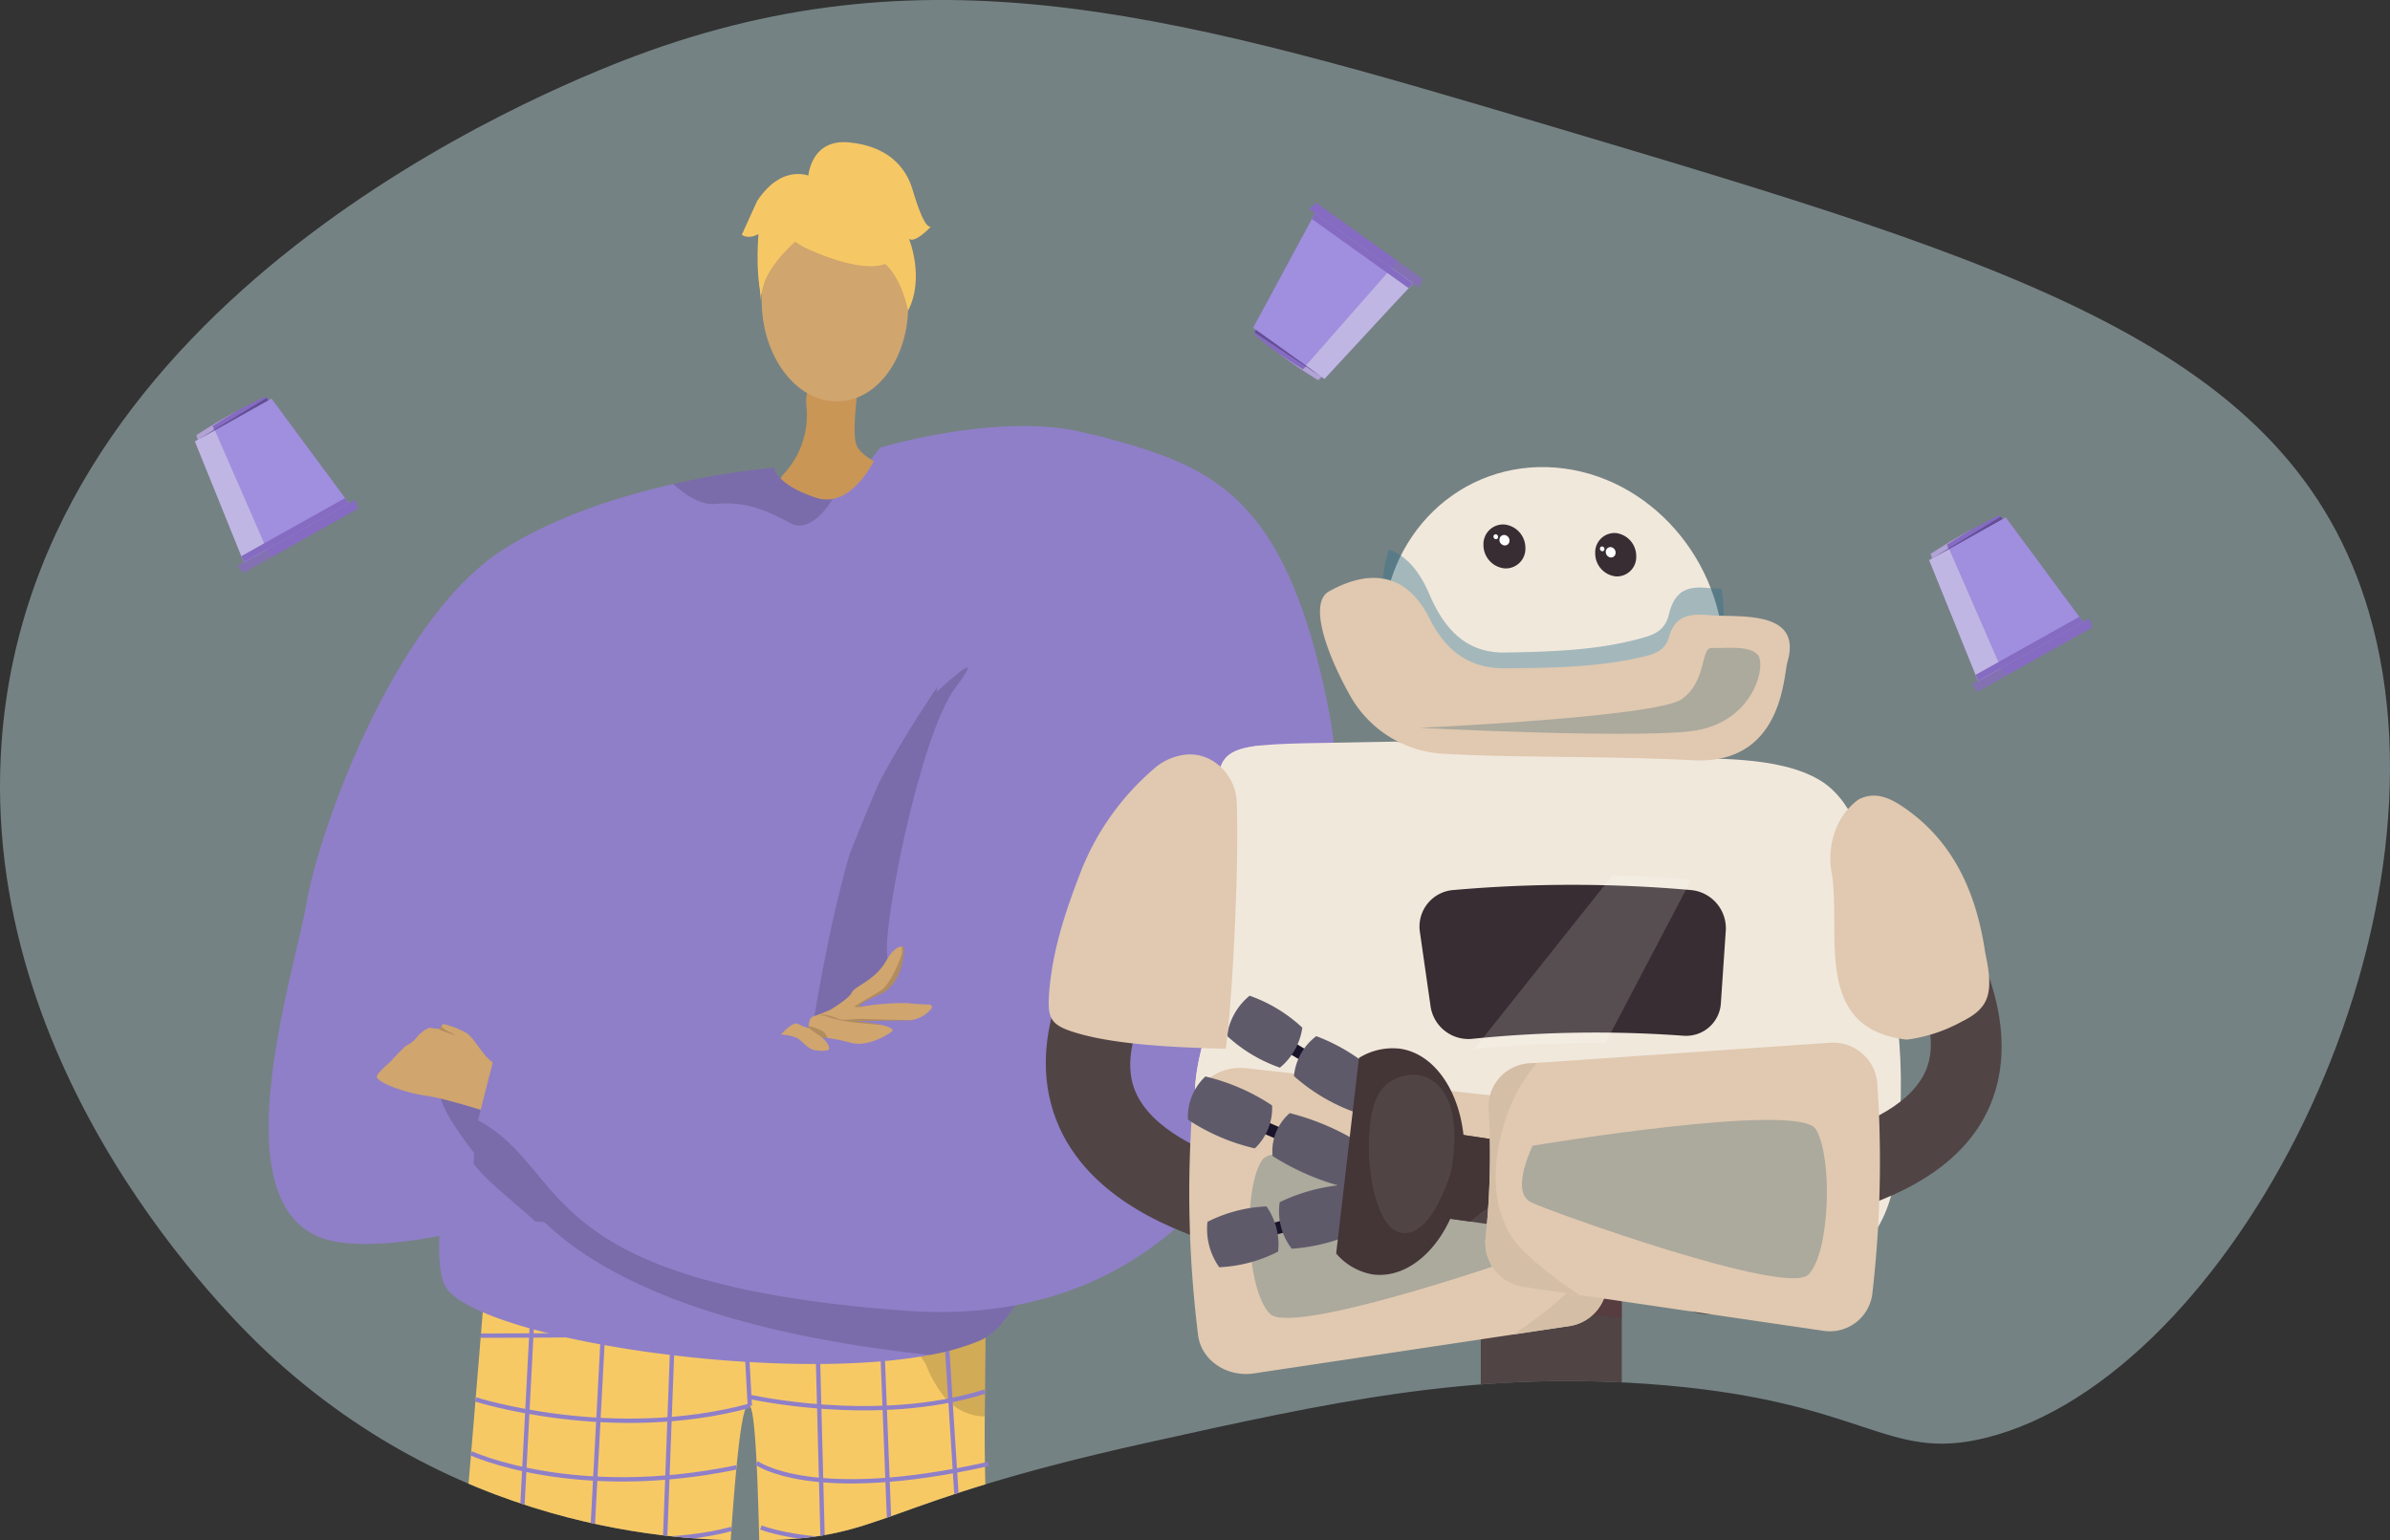 <svg xmlns="http://www.w3.org/2000/svg" xmlns:xlink="http://www.w3.org/1999/xlink" width="407.5" height="262.663" viewBox="0 0 407.5 262.663"><rect x="0" y="0" width="407.5" height="262.663" fill="#333333" stroke="none"/><defs><style>.a,.i{fill:none;}.b{clip-path:url(#a);}.c{fill:#bbd5d9;opacity:0.49;}.d{fill:#d0a56e;}.e{fill:#5f5585;}.f{fill:#f7c965;}.g{opacity:0.3;}.h{opacity:0.5;}.i{stroke:#8f7fc8;stroke-miterlimit:10;stroke-width:0.741px;}.j{fill:#5f5586;}.k{fill:#8f7fc8;}.l{fill:#c99656;}.m{fill:#f6c865;}.n{opacity:0.15;}.o{fill:#514445;}.p{opacity:0.24;}.at,.aw,.p,.t{mix-blend-mode:multiply;}.ab,.ai,.at,.aw,.p,.t{isolation:isolate;}.q{clip-path:url(#b);}.r{fill:#672233;}.s{fill:#f1e8dc;}.t{opacity:0.4;}.u{clip-path:url(#c);}.v{fill:#2f708d;}.w{fill:#e0c9b0;}.x{fill:#a6dabb;}.y{fill:#443537;}.z{fill:#382d32;}.aa{fill:#fff;}.ab{opacity:0.28;}.ab,.ai{mix-blend-mode:screen;}.ac{clip-path:url(#d);}.ad{fill:#23556d;}.ae{opacity:0.16;}.af{clip-path:url(#e);}.ag{fill:#1a142a;}.ah{fill:#5f5a6a;}.aj{clip-path:url(#f);}.ak{clip-path:url(#g);}.al{clip-path:url(#h);}.am{clip-path:url(#i);}.an{clip-path:url(#j);}.ao{clip-path:url(#k);}.ap{clip-path:url(#l);}.aq{fill:#d4bea6;}.ar{clip-path:url(#m);}.as{fill:#856bc2;}.at{opacity:0.45;}.au{clip-path:url(#n);}.av{fill:#e6e7e8;}.aw{opacity:0.22;}.ax{clip-path:url(#o);}.ay{fill:#808285;}.az{fill:#a08ede;}.ba{clip-path:url(#p);}.bb{fill:#624f94;}.bc{clip-path:url(#q);}.bd{clip-path:url(#r);}.be{clip-path:url(#s);}.bf{clip-path:url(#t);}.bg{clip-path:url(#u);}.bh{clip-path:url(#v);}</style><clipPath id="a"><path class="a" d="M525.756,666.066c34.494,32.3,74.087,32.368,84.59,32.207,21.153-.322,19.051-6.323,65.256-16.564,31.433-6.967,55.157-12.225,85.4-10.122,37.677,2.62,40.573,13.546,58,9.2,41.572-10.358,81.188-86.474,65.255-140.793-13.288-45.3-60.488-59.345-139.372-82.82-62.028-18.458-104.929-31.224-156.291-11.963-16.218,6.083-102.39,41.274-107.954,116.868C476.477,618.682,520.228,660.889,525.756,666.066Z" transform="translate(-480.362 -435.63)"/></clipPath><clipPath id="b"><path class="a" d="M710.065,642.1l24.046-.067V625.59l-24.046-.166Z" transform="translate(-710.065 -625.424)"/></clipPath><clipPath id="c"><path class="a" d="M694.8,547.128l58.216,3.374V525.086L694.8,520.829Z" transform="translate(-694.798 -520.829)"/></clipPath><clipPath id="d"><path class="a" d="M700.543,550.092l58.119,3.241V536.724L700.543,532.9Z" transform="translate(-700.543 -532.905)"/></clipPath><clipPath id="e"><path class="a" d="M709.039,601.144l36.982.895v-30l-36.982-1.555Z" transform="translate(-709.039 -570.483)"/></clipPath><clipPath id="f"><path class="a" d="M746.807,610.453l1.455,3.441,9.474-4.467L756.3,606Z" transform="translate(-746.807 -606.002)"/></clipPath><clipPath id="g"><path class="a" d="M748.808,621.344l1.416,3.342,9.48-4.543-1.4-3.327Z" transform="translate(-748.808 -616.816)"/></clipPath><clipPath id="h"><path class="a" d="M761.528,616.731l1.392,3.317,9.319-4.474-1.376-3.3Z" transform="translate(-761.528 -612.271)"/></clipPath><clipPath id="i"><path class="a" d="M760.318,632.528l2.66,6.306,6.779-3.338-2.638-6.285Z" transform="translate(-760.318 -629.21)"/></clipPath><clipPath id="j"><path class="a" d="M751.112,629.229l2.51,5.92,6.351-3.093-2.49-5.9Z" transform="translate(-751.112 -626.154)"/></clipPath><clipPath id="k"><path class="a" d="M757.2,604.32l1.459,3.479,8.256-3.886-1.444-3.465Z" transform="translate(-757.203 -600.447)"/></clipPath><clipPath id="l"><path class="a" d="M667.89,621.138l14.2,31.856,49.223-23.3L717.9,598.553Z" transform="translate(-667.89 -598.553)"/></clipPath><clipPath id="m"><path class="a" d="M774.721,616.406l-12.663,29.987-47.166-22.93,13.388-30.65Z" transform="translate(-714.892 -592.813)"/></clipPath><clipPath id="n"><path class="a" d="M780.467,523.736l7.608-4.262-1.036-1.8-7.5,4.2Z" transform="translate(-779.54 -517.673)"/></clipPath><clipPath id="o"><path class="a" d="M786.9,543.483l5.311-2.975-.711-1.373-5.262,2.948Z" transform="translate(-786.235 -539.135)"/></clipPath><clipPath id="p"><path class="a" d="M788.066,543.307l5.366-3.006-10.3-19.506-4.656,2.609Z" transform="translate(-778.474 -520.795)"/></clipPath><clipPath id="q"><path class="a" d="M511.445,505.318l7.608-4.262-1.036-1.8-7.5,4.2Z" transform="translate(-510.517 -499.254)"/></clipPath><clipPath id="r"><path class="a" d="M517.874,525.065l5.311-2.976-.711-1.372-5.262,2.948Z" transform="translate(-517.212 -520.717)"/></clipPath><clipPath id="s"><path class="a" d="M519.044,524.888l5.366-3.007-10.3-19.506-4.656,2.609Z" transform="translate(-509.452 -502.376)"/></clipPath><clipPath id="t"><path class="a" d="M686.835,493.9l-7.091-5.076-1.191,1.7,6.99,5Z" transform="translate(-678.553 -488.82)"/></clipPath><clipPath id="u"><path class="a" d="M701.893,479.46l-4.95-3.543-.94,1.227,4.9,3.511Z" transform="translate(-696.003 -475.917)"/></clipPath><clipPath id="v"><path class="a" d="M701.213,479.905l-5-3.58-13.281,17.613,4.339,3.107Z" transform="translate(-682.931 -476.325)"/></clipPath></defs><g transform="translate(-480.362 -435.63)"><g transform="translate(480.362 435.63)"><g class="b"><rect class="c" width="481.273" height="306.432" transform="translate(-27.761 -35.576)"/><g transform="translate(45.814 24.237)"><path class="d" d="M624.422,735.833s-.229,104.2,4.256,105.576c8.048,2.516,39.368,10.276,5.735,11.07-17.063,2.624-16.167-1.276-16.743-4.457-.47-2.6-8.84-95.053-10.235-102.173-.313-1.595-.5-2.559-.5-2.559Z" transform="translate(-513.627 -430.103)"/><path class="d" d="M569.055,735.559s-6.648,103.6-11.145,104.927c-8.075,2.43-39.479,9.857-5.856,11.009,17.033,2.8,16.181-1.1,16.791-4.279.5-2.593,4.569-22.247,6.042-29.352.33-1.592,12.324-81.911,12.324-81.911Z" transform="translate(-520.578 -430.13)"/><path class="e" d="M571.09,831.442c.358-1.467-10.4-2.448-11.742-1.364s-23.216,3.211-23.464,9.525,29.945,4.476,32.081,4.548S570.383,834.328,571.09,831.442Z" transform="translate(-520.672 -420.805)"/><g transform="translate(26.178 186.095)"><path class="f" d="M556.911,631.352a6.709,6.709,0,0,0,3.852,1.556c8.88-.212,47.229-1.225,67.964-3.3,7.316-.734,12.438-1.6,13.3-2.615,0,0,0,.03,0,.083,0,1.133-.086,14.1-.254,31.106-.331,33.566,5.311,81.374,10.057,95.754,1.025,3.1-46.8.406-46.8.406-1.671-34.552-1.046-95.364-3.314-97.99-2.759-3.2-4.619,50.352-7.487,95.217-18.638,5.669-48.626,4.015-48.366,2.094C548.953,730.839,556.911,631.352,556.911,631.352Z" transform="translate(-545.86 -626.99)"/><g class="g" transform="translate(46.09)"><path d="M588.223,631.435c-.145-.006-.289-.01-.43-.016C587.793,631.418,587.946,631.423,588.223,631.435Z" transform="translate(-587.793 -626.551)"/><path class="h" d="M588.184,631.873c11.459.4,36.347-2.269,36.347-2.269,7.316-.734,12.438-1.6,13.3-2.615,0,0,0,.03,0,.083,0,1.133-.086,14.1-.254,31.106a8.6,8.6,0,0,1-1.206-.085,9.363,9.363,0,0,1-6.232-3.974,20.44,20.44,0,0,1-2.566-4.741C618.345,633.767,591.856,632.04,588.184,631.873Z" transform="translate(-587.754 -626.99)"/></g><g transform="translate(12.799 2.615)"><line class="i" x1="6.541" y2="125.246" transform="translate(0 0.569)"/><line class="i" x1="6.547" y2="123.071" transform="translate(12.105 2.544)"/><line class="i" x1="4.564" y2="122.127" transform="translate(25.816 2.036)"/><line class="i" x2="1.379" y2="25.196" transform="translate(41.677 1.547)"/><line class="i" x2="3.209" y2="124.261" transform="translate(54.216 1.004)"/><line class="i" x2="4.926" y2="125.23" transform="translate(65.003 0.459)"/><line class="i" x2="8.044" y2="125.815" transform="translate(75.608)"/></g><path class="i" d="M554.952,643.164s68.225.223,86.073-3.727" transform="translate(-544.959 -625.756)"/><path class="i" d="M600.895,653.8c-23.586,6.354-46.757-1.073-46.757-1.073" transform="translate(-545.04 -624.439)"/><path class="i" d="M596.379,652.338s21.763,5.029,40.422-.822" transform="translate(-540.852 -624.558)"/><path class="i" d="M553.442,661.086s17.562,8.124,45.245,2.4" transform="translate(-545.109 -623.609)"/><path class="i" d="M552.6,671.046s27.073,6.889,45.311,1.951" transform="translate(-545.192 -622.622)"/><path class="i" d="M551.76,680.94s14.074,9.933,45.409,3.847" transform="translate(-545.276 -621.641)"/><path class="i" d="M550.771,692.322a67.083,67.083,0,0,0,45.909,1.419" transform="translate(-545.374 -620.513)"/><path class="i" d="M549.845,702.749s15.152,9.654,46.24,2.319" transform="translate(-545.466 -619.479)"/><path class="i" d="M548.867,713.442s20.746,9.58,46.8-.014" transform="translate(-545.562 -618.42)"/><path class="i" d="M548.075,721.785s12.47,10.835,47.1.9" transform="translate(-545.641 -617.592)"/><path class="i" d="M547.126,731.26s19.795,9.217,47.557.564" transform="translate(-545.735 -616.652)"/><path class="i" d="M597.728,662.583s9.307,6.928,39.489.179" transform="translate(-540.718 -623.461)"/><path class="i" d="M598.389,672.632s12.861,5.252,38.5-.446" transform="translate(-540.652 -622.509)"/><path class="i" d="M598.324,683.888s19.718,4.94,39.064-1.692" transform="translate(-540.659 -621.517)"/><path class="i" d="M598.479,693.121s19.288,7.477,39.721-1.72" transform="translate(-540.643 -620.604)"/><path class="i" d="M598.64,703.26s18.289,5.455,40.562-1.756" transform="translate(-540.628 -619.602)"/><path class="i" d="M598.809,713s15.48,6.063,41.562-1.8" transform="translate(-540.611 -618.641)"/><path class="i" d="M599.191,721.516s18.433,8.384,42.523-.865" transform="translate(-540.573 -617.704)"/><path class="i" d="M599.275,732.336a84.5,84.5,0,0,0,44.273-1.412" transform="translate(-540.565 -616.685)"/></g><path class="j" d="M615.366,829.821c-.344-1.472,12.708-.784,14.042.313s20.552,4.375,20.73,10.691-29.991,4.158-32.127,4.208S616.039,832.714,615.366,829.821Z" transform="translate(-512.792 -420.868)"/><path class="k" d="M549.756,648.766c6.376,8.735,56.376,16.231,82.388,11.353a40.828,40.828,0,0,0,8.573-2.461c2.467-1.071,4.856-3.86,7.136-7.967,17.344-31.277,28.083-138.944,15.572-145.075-14.152-6.938-39.731.794-39.731.794l-9.505,12.15-45.863,27.018s-10.635,38.975-16.33,69.435c-.421,2.245-.813,4.446-1.174,6.576C548.469,634.551,547.53,645.72,549.756,648.766Z" transform="translate(-519.422 -453.314)"/><path class="l" d="M615.116,492.3c.007.969-1.685,11.086-.679,13.612s6.816,4.377,6.418,4.8-8.253,8.423-15.55,6.377-3.164-6.377-3.164-6.377a14.78,14.78,0,0,0,3.756-11.534C605.155,492.022,615.116,492.3,615.116,492.3Z" transform="translate(-514.218 -454.249)"/><path class="k" d="M533.916,640.556C555.5,643.7,601.6,622.168,601.6,622.168l-4.4-12.132s-27.237,1.244-31.652,1.971c0,0,13.307-10.888,17.567-25.4,3.134-10.678,40.964-56.361,52.325-76.276,4.083-7.159-9.127-5.228-9.127-5.228s-2.984,7.809-8.107,8.74a5.755,5.755,0,0,1-2.873-.221c-6.868-2.256-7.14-5.108-7.14-5.108a133.162,133.162,0,0,0-17.172,2.792c-8.909,2.021-19.757,5.4-28.66,10.948-18.635,11.613-31.654,47.729-33.84,60.4S512.338,637.41,533.916,640.556Z" transform="translate(-522.044 -453.003)"/><g transform="translate(80.667)"><ellipse class="d" cx="12.48" cy="16.799" rx="12.48" ry="16.799" transform="translate(2.67 11.193) rotate(-2.516)"/><g transform="translate(2.91 4.702)"><path class="m" d="M605.672,475.246s22.09,10.913,14.876-7.779C615.557,454.534,590.59,467.4,605.672,475.246Z" transform="translate(-597.803 -461.959)"/><path class="m" d="M608.888,470.507s-11.778,7.571-10.311,14.615c0,0-3.563-21.065,8.423-22.1s16.685-.078,16.572,22.358C623.571,485.384,619.324,467.717,608.888,470.507Z" transform="translate(-598.081 -461.88)"/></g><path class="m" d="M605.724,463.691s.326-6.623,7-5.964,9.67,4.28,10.776,7.979,2.173,6.462,3.119,6.422c0,0-2.721,2.922-3.709,2.026,0,0,2.743,6.618-.145,12.264,0,0-1.59-8.448-6.366-9.187S605.724,463.691,605.724,463.691Z" transform="translate(-594.414 -457.681)"/><path class="m" d="M607.349,463.119s-4.855-2.607-9.312,4.13l-2.6,5.723s.987.9,2.841-.118c0,0-.582,6.619.48,10.3l2.322-11.35Z" transform="translate(-595.434 -457.191)"/></g><path class="n" d="M550.833,610.57a59.911,59.911,0,0,0,3.618,5.073c.012.016-.1,1.847-.09,1.862,2.5,3.158,5.3,5.146,10.536,9.836.048.043,1.452.061,1.5.1q.823.736,1.695,1.5c16.233,14.21,45.937,19.24,64.063,21.156a40.828,40.828,0,0,0,8.573-2.461c2.467-1.071,4.856-3.86,7.136-7.967l-95.858-35.678-3.251-1.211S547.037,604.589,550.833,610.57Z" transform="translate(-519.434 -443.295)"/><path class="n" d="M645.515,521.322s-16.859,19.362-27.274,38.97c-.783,1.473-5.162,12.422-5.17,12.451-6.753,23.215-10.092,57.887-10.092,57.887l16.113-38.4Z" transform="translate(-514.019 -451.371)"/><path class="d" d="M547.307,606.732c3.956.543,14.194,3.983,14.194,3.983l2.039-6.235s-4.865-2.982-6.209-4.6-2.068-2.989-3.18-3.834a15.293,15.293,0,0,0-4.031-1.565l-.331.422-.326.42-.108-.01a10.74,10.74,0,0,1-1.571-.2,5.615,5.615,0,0,0-1.73,1.165,2.817,2.817,0,0,0-.488.549,4.6,4.6,0,0,1-1.462,1.2c-.164.1-.3.177-.37.229s-.285.248-.55.507c-.661.652-1.687,1.733-2.011,2.117a21.652,21.652,0,0,0-2.1,2.043,2.229,2.229,0,0,0-.232.413C538.436,604.3,543.352,606.19,547.307,606.732Z" transform="translate(-520.381 -444.117)"/><path class="k" d="M632.715,546.947c0-1.038,8.823-48.749,27.708-43.644s31.638,9.461,38.994,45.994-7.958,107.854-72.007,103.16-56.935-23.948-72.9-32.466l3.079-12.043s2.771,4.685,10.87,2.774,31.395-7.86,45.373-5.368c0,0,11.39-8.587,10.477-13.33s5.572-37.888,11.648-45.872S632.715,546.947,632.715,546.947Z" transform="translate(-518.825 -453.195)"/><path class="n" d="M548.405,595.279a.474.474,0,0,0,.114.107c.343.2,2.463.924,2.692.99s-.775-.561-1.05-.584a6.179,6.179,0,0,1-1.322-.923l-.326.42Z" transform="translate(-519.43 -444.079)"/><g transform="translate(87.343 137.176)"><path class="d" d="M601.508,597.491a8.407,8.407,0,0,1,2.78.582c1.151.764,1.8,1.933,3.176,2.1.387.046,2.5.313,2.263-.5a3.257,3.257,0,0,0-1.272-1.693.816.816,0,0,1,.085.007c.134.007.436.027.879.08a27.553,27.553,0,0,1,4.022.821c3.024.837,6.84-1.729,7.052-2s-.253-.661-1.7-1.021c-.019-.007-.034-.009-.053-.015-1.485-.366-4.556-.679-4.556-.679s5.615-.105,8.792-.105a5.2,5.2,0,0,0,.7-.046h.012a5.537,5.537,0,0,0,3.458-1.938.431.431,0,0,0-.32-.709c-.975-.033-2.621-.109-3.852-.266a44.948,44.948,0,0,0-7.258.533c-.383.048-.614.082-.614.082s-1.35-.065,3.152-2.051,4.2-8.112,4.2-8.112a.756.756,0,0,0-.4-.083c-.506.015-1.45.4-2.679,2.543-1.854,3.242-5.356,4.238-5.789,5.285s-3.753,3-3.753,3-1.806.773-2.76,1.052c-.679.2-.823,1.147-.847,1.671-.007.154,0,.274,0,.323v.028a9.719,9.719,0,0,1-1.859-.732C603.5,595.178,601.509,597.49,601.508,597.491Z" transform="translate(-601.508 -582.484)"/><path class="n" d="M614.589,592.647c-.384.048-.614.082-.614.082s-1.35-.065,3.152-2.051,4.2-8.112,4.2-8.112a.757.757,0,0,0-.4-.083,2.806,2.806,0,0,1,.065,1.2c-.172.729-1.914,5.235-3.567,6.265s-4.13,2.445-4.436,2.661S613.841,592.892,614.589,592.647Z" transform="translate(-600.375 -582.484)"/><path class="n" d="M607.354,593.194a2.844,2.844,0,0,1,1.531.222,19.881,19.881,0,0,0,3.523.815c.48.12,3.8.422,5.809.6-.019-.007-.034-.009-.053-.015-1.485-.366-4.556-.679-4.556-.679s5.615-.106,8.792-.106a5.207,5.207,0,0,0,.7-.046c-3.009-.067-7.666-.194-8.43-.224-1.132-.043-3.264.342-4,0a6.844,6.844,0,0,0-2.784-.729A1.668,1.668,0,0,1,607.354,593.194Z" transform="translate(-600.928 -581.441)"/><path class="n" d="M605.8,595.131l2.31,1.639c.134.007.436.028.879.08a2.273,2.273,0,0,0-.737-1.123,8.153,8.153,0,0,0-2.453-.919C605.8,594.962,605.8,595.082,605.8,595.131Z" transform="translate(-601.083 -581.262)"/></g><path class="n" d="M584.8,510.974c2.04,1.853,4.68,3.622,7.146,3.392,5-.47,8.565.939,12.833,3.286,2.787,1.533,5.68-1.626,7.206-4.141a5.757,5.757,0,0,1-2.873-.221c-6.867-2.257-7.14-5.108-7.14-5.108A133.147,133.147,0,0,0,584.8,510.974Z" transform="translate(-515.822 -452.674)"/><g transform="translate(132.496 55.406)"><path class="o" d="M734.11,675.57l-24.046.543V625.424l24.046.166Z" transform="translate(-635.899 -496.456)"/><g class="p" transform="translate(74.166 128.968)"><g class="q"><path class="r" d="M710.065,642.1a76.38,76.38,0,0,1,24.045-.549V625.59l-24.045-.166Z" transform="translate(-710.064 -625.424)"/></g></g><path class="s" d="M780.714,572.176c3.88,21.633,6.651,27.362,4.778,49.737-.955,11.408-6.267,18.715-16.867,19.166-11.772.5-61.686,2.73-74.954,3.365-4.416.21-10.165-1.37-13.047-4.332-6.154-6.326-9.381-13.63-13.2-21.615-5.462-11.425,4.153-23.145,2.936-33.931-1.043-9.236.568-18.447-.7-27.7.941-6.656,5.174-5.609,30.309-6.189,10.749,1.817,30.946.466,48.6,2.641,4.213.519,16.555-.46,23.827,4.021,6.283,3.871,8,13.131,8.31,14.842" transform="translate(-640.294 -503.868)"/><path class="s" d="M667.426,618.437c3.816,7.982,7.043,15.288,13.2,21.615,2.882,2.962,8.63,4.542,13.046,4.331,13.269-.633,63.183-2.867,74.955-3.366a21.5,21.5,0,0,0,2.635-.27c-73.848-7-90.759-61.068-94.284-89.468-5.318.567-6.8,1.911-7.312,5.523,1.265,9.258-.344,18.469.7,27.7,1.218,10.787-8.4,22.506-2.936,33.933" transform="translate(-640.294 -503.808)"/><path class="s" d="M753.014,551.765,694.8,548.39V536.857c0-17.184,13.381-30.01,29.606-28.671,15.921,1.315,28.611,15.824,28.611,32.432Z" transform="translate(-637.412 -508.09)"/><g class="t" transform="translate(57.386 14.002)"><g class="u"><path class="v" d="M753.014,532.058a24.808,24.808,0,0,0-.413-4.511c-.754-.016-1.452-.039-2.053-.1-3.417-.328-5.846.122-6.894,4.489-.711,2.968-2.83,3.549-4.9,4.116-7.455,2.038-15.172,2.242-22.983,2.393-6.034.118-10.1-3.237-12.927-9.874-1.871-4.391-4.265-6.8-6.955-7.675a23.513,23.513,0,0,0-1.09,7.143V547.12l58.216,3.374Z" transform="translate(-694.798 -520.822)"/></g></g><path class="w" d="M764.818,539.637c-.69,2.351-.773,17.573-16.144,16.742-13.89-.75-30.825-.391-42.949-1.132a19.435,19.435,0,0,1-15.587-10.108c-3.957-7.082-7.085-15.862-3.314-17.643,6.582-3.621,12.98-3.294,16.98,4.712,2.826,5.659,6.893,8.542,12.927,8.491,7.81-.066,15.527-.177,22.982-1.849,2.071-.464,4.19-.94,4.9-3.456,1.047-3.7,3.477-4.066,6.894-3.758,4.889.437,15.974-1.054,13.311,8" transform="translate(-638.371 -506.385)"/><path class="x" d="M697.692,666.27c-.24.274-.48.546-.72.821l-.224-.226c.261-.253.524-.5.786-.758l.158.164" transform="translate(-637.219 -492.423)"/><path class="x" d="M697.007,667.023a4.352,4.352,0,0,1-.4.431c-.454-.346-.065-.482.181-.656l.221.225" transform="translate(-637.254 -492.355)"/><path class="o" d="M683.193,692.792s-.362,5.25,13.544,27.99c0,0,4.937-4.592,6.33-6.352,3.192-4.027,7.259-11.649,1.373-20.423-10.786-16.078-21.247-1.215-21.247-1.215" transform="translate(-638.563 -490.398)"/><path class="o" d="M758.666,690.422s.328,4.98-12.512,28.014c0,0-4.656-3.983-5.979-5.568-3.049-3.645-6.965-10.777-1.308-19.825,10.17-16.269,19.8-2.62,19.8-2.62" transform="translate(-633.328 -490.543)"/><path class="o" d="M710.066,719.257c.156,3.268-2.8,6.246-6.629,6.66-3.842.413-7.1-1.918-7.254-5.21s2.841-6.279,6.686-6.666c3.826-.387,7.042,1.951,7.2,5.217" transform="translate(-637.276 -487.675)"/><path class="o" d="M731.941,718.178c.011,3.227,3.114,5.8,6.912,5.741,3.783-.058,6.827-2.7,6.818-5.9s-3.075-5.772-6.858-5.741c-3.8.03-6.884,2.671-6.873,5.9" transform="translate(-633.729 -487.845)"/><path class="y" d="M746.593,740.882c.636,13.657-9.224,26.115-22.2,27.861-13.179,1.773-24.557-8.141-25.23-22.181s9.644-26.587,22.858-27.974c13.014-1.366,23.935,8.627,24.571,22.294" transform="translate(-636.982 -487.232)"/><path class="o" d="M742.7,736.238c.445,9.556-6.453,18.222-15.5,19.371-9.138,1.163-17-5.777-17.46-15.518s6.656-18.45,15.813-19.426c9.06-.966,16.695,6.012,17.142,15.573" transform="translate(-635.932 -487.022)"/><path class="w" d="M738.88,705.029l-29.846,1.251c0-10.675-8.35-19.074-18.763-18.754l3.417-29.182,59.753-.834,3.174,27.979c-9.748.3-17.735,9.05-17.735,19.541" transform="translate(-637.861 -493.275)"/><path class="s" d="M756.74,580.313q-.58,7.048-1.163,14.1a6.723,6.723,0,0,1-7.162,6.308q-7.83-.666-15.777-.715a207.212,207.212,0,0,0-22.4,1.057c-.929.1-1.85.2-2.773.3a7.441,7.441,0,0,1-8.059-6.276q-1.161-7.268-2.317-14.566a7.16,7.16,0,0,1,6.673-8.1,235,235,0,0,1,30.069-1.013q6.728.209,13.389.806c.895.08,1.794.166,2.692.259a7.472,7.472,0,0,1,6.833,7.84" transform="translate(-637.194 -501.823)"/><path class="z" d="M745.684,598.638a207.676,207.676,0,0,0-36.236.529,6.53,6.53,0,0,1-7.008-5.6q-.915-6.386-1.833-12.781a6.251,6.251,0,0,1,5.888-7.015,230.556,230.556,0,0,1,40.233.009,6.553,6.553,0,0,1,6.064,6.8q-.422,6.209-.841,12.425a5.924,5.924,0,0,1-6.267,5.629" transform="translate(-636.843 -501.664)"/><path class="s" d="M702.833,663.908c.973-1.028,38.851-2.115,42.849,2.064,3.978,4.158-.891,19.19-18.276,21.766-17.748,2.633-35.658-12.129-24.573-23.831" transform="translate(-636.954 -492.734)"/><path class="z" d="M717.631,521.007a3.352,3.352,0,0,1-3.568,3.473,4.008,4.008,0,0,1-3.583-4.005A3.35,3.35,0,0,1,714.063,517a4.008,4.008,0,0,1,3.568,4" transform="translate(-635.857 -507.207)"/><path class="aa" d="M712.825,518.964a.369.369,0,0,1-.394.382.444.444,0,0,1-.4-.442.372.372,0,0,1,.4-.384.444.444,0,0,1,.394.443" transform="translate(-635.703 -507.055)"/><path class="aa" d="M714.672,519.582a.8.8,0,0,1-.855.829.958.958,0,0,1-.855-.957.8.8,0,0,1,.855-.829.957.957,0,0,1,.855.957" transform="translate(-635.611 -507.046)"/><path class="z" d="M734.808,522.28a3.3,3.3,0,0,1-3.488,3.437,3.941,3.941,0,0,1-3.505-3.957,3.3,3.3,0,0,1,3.505-3.436,3.943,3.943,0,0,1,3.488,3.956" transform="translate(-634.139 -507.076)"/><g class="ab" transform="translate(63.7 27.276)"><g class="ac"><path class="ad" d="M700.542,549.774s40.27-1.817,44.692-4.868c4.4-3.035,3.179-8.892,5.2-8.76s6.285-.546,7.8,1.178-.659,11.817-11.527,13.035c-11.012,1.233-46.163-.585-46.163-.585" transform="translate(-700.543 -532.586)"/></g></g><path class="aa" d="M729.323,520.843a.364.364,0,0,1-.387.379.435.435,0,0,1-.386-.437.364.364,0,0,1,.386-.379.436.436,0,0,1,.387.437" transform="translate(-634.066 -506.869)"/><path class="aa" d="M731.13,521.451a.789.789,0,0,1-.835.823.945.945,0,0,1-.838-.948.789.789,0,0,1,.838-.821.942.942,0,0,1,.835.945" transform="translate(-633.976 -506.859)"/><g class="ae" transform="translate(73.039 68.579)"><g class="af"><path class="aa" d="M746.021,572.2l-.87,1.67L732.36,598.251,731.444,600a207.849,207.849,0,0,0-22.4,1.059l1.527-1.924,20.7-26.013,1.367-1.719q6.73.209,13.39.806" transform="translate(-709.039 -570.392)"/></g></g><g transform="translate(0 71.805)"><path class="o" d="M644.9,614.2c-6.4-14.172,1.477-30.708,11.487-40.784l10.246,10.345-5.108-5.158,5.121,5.145c-3.323,3.422-11.513,14.25-9.286,22.862,1.845,7.107,10.929,11.42,18.164,13.762L671.423,634c-13.577-4.282-22.525-10.937-26.523-19.8" transform="translate(-642.588 -573.418)"/><path class="ag" d="M762,603.306l.9,1.73-14.319,8.449-.913-1.74Z" transform="translate(-632.171 -570.455)"/><path class="ah" d="M764.468,598.612a10.99,10.99,0,0,1,3.425,6.618A21.3,21.3,0,0,1,759.836,610a10.973,10.973,0,0,1-3.457-6.641,21.268,21.268,0,0,1,8.089-4.746" transform="translate(-631.307 -570.92)"/><path class="ah" d="M755.238,604.088a9.807,9.807,0,0,1,3.466,6.648,27.592,27.592,0,0,1-9.212,5.453,9.8,9.8,0,0,1-3.5-6.673,27.575,27.575,0,0,1,9.25-5.427" transform="translate(-632.337 -570.377)"/><g class="ai" transform="translate(114.551 35.814)"><g class="aj"><path class="ah" d="M751.38,608.271c2.51-1.476,4.911-1.959,5.369-1.08s-1.2,2.785-3.7,4.265-4.931,1.976-5.393,1.1,1.208-2.8,3.728-4.281" transform="translate(-746.731 -605.927)"/></g></g><path class="ag" d="M764.323,616.316l.685,1.827-15.206,6.5-.7-1.841Z" transform="translate(-632.028 -569.165)"/><path class="ah" d="M770.712,610.675a9.474,9.474,0,0,1,2.6,6.973,29,29,0,0,1-10.059,4.32,9.463,9.463,0,0,1-2.634-7.008,29,29,0,0,1,10.092-4.284" transform="translate(-630.886 -569.724)"/><path class="ag" d="M765.757,633.348l-.463,1.9-15.875-4.552.474-1.912Z" transform="translate(-631.996 -567.929)"/><path class="ah" d="M770.491,632.019a11.1,11.1,0,0,1-1.769,7.249,20.9,20.9,0,0,1-8.942-2.549,11.087,11.087,0,0,1,1.787-7.284,20.884,20.884,0,0,1,8.923,2.584" transform="translate(-630.975 -567.864)"/><path class="ah" d="M760.676,629.058a10.255,10.255,0,0,1-1.851,7.528,27.811,27.811,0,0,1-10.531-3,10.263,10.263,0,0,1,1.874-7.573,27.8,27.8,0,0,1,10.508,3.045" transform="translate(-632.118 -568.204)"/><path class="ah" d="M759.175,615.622a8.611,8.611,0,0,1,2.643,7.02,36.694,36.694,0,0,1-11.375,4.887,8.606,8.606,0,0,1-2.68-7.063,36.71,36.71,0,0,1,11.411-4.844" transform="translate(-632.163 -569.234)"/><g class="ai" transform="translate(116.751 47.701)"><g class="ak"><path class="ah" d="M753.586,618.943c2.667-1.134,5.1-1.3,5.453-.369s-1.519,2.6-4.18,3.737-5.129,1.315-5.481.382,1.533-2.614,4.209-3.75" transform="translate(-748.756 -616.702)"/></g></g><g class="ai" transform="translate(130.732 42.705)"><g class="al"><path class="ah" d="M766.224,614.366c2.62-1.117,5.015-1.272,5.36-.351s-1.493,2.571-4.11,3.693-5.04,1.288-5.387.362,1.507-2.585,4.137-3.7" transform="translate(-761.477 -612.158)"/></g></g><g class="ai" transform="translate(129.402 61.324)"><g class="am"><path class="ah" d="M765.455,632.042c2.462.711,4.264,2.061,4.031,3.016s-2.416,1.163-4.881.456-4.29-2.062-4.052-3.024,2.432-1.163,4.9-.448" transform="translate(-760.297 -628.972)"/></g></g><g class="ai" transform="translate(119.284 57.964)"><g class="an"><path class="ah" d="M755.962,628.686c2.291.662,3.951,1.977,3.714,2.941s-2.282,1.211-4.575.552-3.973-1.98-3.735-2.947,2.3-1.21,4.6-.546" transform="translate(-751.09 -625.94)"/></g></g><g class="ai" transform="translate(125.978 29.709)"><g class="ao"><path class="ah" d="M761.12,602.5c2.149-1.377,4.277-1.8,4.759-.942s-.865,2.666-3.009,4.047-4.29,1.813-4.776.954.871-2.679,3.026-4.059" transform="translate(-757.124 -600.382)"/></g></g><path class="o" d="M721.072,627.051c.479,3.934,1.3,7.062,1.836,6.992l16.139-2.14-1.7-14.105L721.171,619.8c-.535.068-.58,3.313-.1,7.247" transform="translate(-634.84 -569.018)"/><path class="y" d="M733.01,632.7l6.038-.8-1.706-14.1L721.17,619.8c-.5.063-.569,2.862-.193,6.411A28.809,28.809,0,0,1,733.01,632.7" transform="translate(-634.84 -569.018)"/><path class="y" d="M749.845,607.228a10.188,10.188,0,0,0-6.652-1.809c-6.872.8-11.462,9.9-10.2,20.309,1.258,10.39,7.86,18.027,14.695,17.075a9.735,9.735,0,0,0,5.754-3.419Z" transform="translate(-633.646 -570.25)"/><path class="o" d="M734.775,624.959s3.16,11.764,8.368,10.526c5.177-1.23,6.442-18.26,3.2-23.242-3.257-5-14.558-5.519-11.566,12.716" transform="translate(-633.498 -569.865)"/><path class="w" d="M729.47,645.348c-3.137.474-6.284.94-9.444,1.417q-21.706,3.258-44.151,6.624c-4.645.7-9-2.253-9.527-6.538a196.9,196.9,0,0,1-.98-38.59c.317-4.3,4.521-7.428,9.2-6.907q26.948,2.992,52.816,5.862l1.167.13a7.636,7.636,0,0,1,6.959,7.875,136.232,136.232,0,0,0,.531,21.995,7.534,7.534,0,0,1-6.566,8.132" transform="translate(-640.382 -570.654)"/><g class="ab" transform="translate(27.81 27.627)"><g class="ap"><path class="ad" d="M727.212,620.047s-47.593-9.205-50.885-4.3c-3.3,4.92-2.753,22.294,1.4,26.229,4.133,3.917,46.391-10.731,49.691-12.293s.562-7.857-.2-9.633" transform="translate(-667.266 -596.991)"/></g></g><path class="aq" d="M724.493,644.814c-3.137.474-6.284.94-9.444,1.417a69.227,69.227,0,0,0,7.142-5.267c3.046-2.573,4.147-3.967,4.982-5.479,4.3-7.773,1.022-17.57.379-19.493a29.841,29.841,0,0,0-1.937-4.513,28.6,28.6,0,0,0-3.214-4.8l1.167.13a7.636,7.636,0,0,1,6.959,7.875,136.242,136.242,0,0,0,.531,22,7.534,7.534,0,0,1-6.566,8.131" transform="translate(-635.404 -570.12)"/></g><g transform="translate(24.23 70.705)"><path class="o" d="M791.5,610.4c5.275-12.633-1.23-28.073-9.658-37.986l-8.82,8.9,4.421-4.464-4.432,4.451c2.881,3.39,9.9,13.849,8,21.7-1.578,6.5-9.434,10.241-15.8,12.24l3.623,12.886c11.766-3.793,19.334-9.741,22.67-17.728" transform="translate(-654.661 -572.417)"/><path class="ag" d="M677.689,595.232l-1,1.781,15.693,9.463.982-1.77Z" transform="translate(-663.438 -570.155)"/><path class="ah" d="M674.554,590.1a10.8,10.8,0,0,0-3.86,6.839,25.511,25.511,0,0,0,9.028,5.425,10.794,10.794,0,0,0,3.82-6.816,25.552,25.552,0,0,0-8.988-5.449" transform="translate(-664.032 -570.664)"/><path class="ah" d="M684.893,596.372a9.637,9.637,0,0,0-3.809,6.81,31.786,31.786,0,0,0,10.052,6.042,9.651,9.651,0,0,0,3.765-6.785,31.824,31.824,0,0,0-10.008-6.067" transform="translate(-663.002 -570.042)"/><path class="ag" d="M675.159,608.883l-.768,1.912,16.74,7.219.755-1.9Z" transform="translate(-663.666 -568.802)"/><path class="ah" d="M667.615,602.628a9.449,9.449,0,0,0-2.978,7.363,35,35,0,0,0,11.409,4.9,9.459,9.459,0,0,0,2.94-7.324,35.058,35.058,0,0,0-11.372-4.939" transform="translate(-664.633 -569.422)"/><path class="ag" d="M673.594,626.873l.52,2.014,17.476-4.626-.512-1.993Z" transform="translate(-663.745 -567.475)"/><path class="ah" d="M667.672,625.419a11.294,11.294,0,0,0,2.012,7.742,24.463,24.463,0,0,0,10.036-2.674,11.293,11.293,0,0,0-1.988-7.7,24.463,24.463,0,0,0-10.06,2.632" transform="translate(-664.338 -567.423)"/><path class="ah" d="M678.889,622.4a10.442,10.442,0,0,0,2.049,7.939,31.173,31.173,0,0,0,11.482-3.059,10.458,10.458,0,0,0-2.022-7.891,31.188,31.188,0,0,0-11.508,3.01" transform="translate(-663.231 -567.76)"/><path class="ah" d="M680.7,608.311a8.6,8.6,0,0,0-2.931,7.316,42.143,42.143,0,0,0,12.48,5.36,8.6,8.6,0,0,0,2.89-7.274,42.192,42.192,0,0,0-12.438-5.4" transform="translate(-663.333 -568.858)"/><path class="o" d="M721.141,620.983c-.48,3.93-1.307,7.058-1.843,6.982l-16.555-2.331,1.778-14.374,16.521,2.466c.536.081.58,3.328.1,7.257" transform="translate(-660.855 -568.566)"/><path class="y" d="M709.009,626.516l-6.268-.882,1.78-14.375,16.522,2.465c.5.076.569,2.878.193,6.422a28.826,28.826,0,0,0-12.227,6.369" transform="translate(-660.855 -568.566)"/><path class="y" d="M691.516,599.907a10.84,10.84,0,0,1,7.1-1.567c7.218,1.132,11.974,10.574,10.674,21.111-1.3,10.554-8.2,18.338-15.458,17.363a10.6,10.6,0,0,1-6.2-3.562Z" transform="translate(-662.353 -569.857)"/><path class="o" d="M706.79,618.611s-3.294,11.966-8.777,10.656c-5.519-1.318-6.877-19-3.4-24.042,3.463-5.024,15.274-5.066,12.178,13.385" transform="translate(-661.85 -569.448)"/><path class="w" d="M717.474,639.043q4.73.7,9.422,1.383,21.061,3.092,41.433,6.078a7.3,7.3,0,0,0,8.416-6.216,196.8,196.8,0,0,0,.855-36.043,7.562,7.562,0,0,0-8.1-6.846q-24.47,1.685-49.922,3.434c-.394.029-.779.053-1.174.082a7.358,7.358,0,0,0-7.061,7.671,136.288,136.288,0,0,1-.544,22.246,7.613,7.613,0,0,0,6.675,8.212" transform="translate(-660.06 -569.942)"/><g class="ab" transform="translate(55.241 22.418)"><g class="ar"><path class="ad" d="M718.252,613.773s45.325-7.589,48.283-2.844c2.947,4.727,2.458,21.106-1.254,24.819-3.728,3.729-43.926-10.71-47.235-12.318s-.564-7.893.206-9.657" transform="translate(-714.737 -591.171)"/></g></g><path class="aq" d="M717.474,638.732q4.73.7,9.422,1.383a68.781,68.781,0,0,1-7.106-5.245c-3.068-2.593-4.182-4-5.028-5.53-4.392-7.908-1.039-17.733-.385-19.653a28.725,28.725,0,0,1,1.963-4.477,27.1,27.1,0,0,1,3.238-4.688c-.394.028-.779.053-1.174.081a7.358,7.358,0,0,0-7.061,7.671,136.291,136.291,0,0,1-.544,22.246,7.613,7.613,0,0,0,6.675,8.212" transform="translate(-660.06 -569.63)"/></g><path class="w" d="M675.1,560.761c.464,12.375-.988,36.894-1.882,42.1-7.038-.193-17.982-.544-25.09-2.6-4.837-1.4-5.412-2.407-4.969-7.463.632-7.228,2.9-13.82,5.445-20.378a44.557,44.557,0,0,1,12.5-17.412,9.688,9.688,0,0,1,5.17-2.287c4.553-.579,8.647,3.36,8.824,8.041" transform="translate(-642.544 -503.67)"/><path class="w" d="M777.311,600.667c-16.346-1.841-11.009-18.55-12.84-28.714-.663-3.688.324-9.089,4.6-12.212,2.562-1.379,5.022-.469,7.28,1.017,8.635,5.683,12.692,14.375,14.281,24.654.147.953.377,1.895.521,2.847.762,5.069-.268,7.271-4.424,9.316a26.444,26.444,0,0,1-9.418,3.092" transform="translate(-630.523 -503.036)"/></g></g></g></g><g transform="translate(808.031 523.488)"><path class="as" d="M780.437,523.945l12.387-6.94q-.618-.719-1.237-1.442a104.9,104.9,0,0,0-11.742,6.58q.3.9.591,1.8" transform="translate(-778.338 -515.563)"/><g class="at" transform="translate(1.171 2.319)"><g class="au"><path class="av" d="M783.26,522.154q-.313-.892-.628-1.783,2.16-1.4,4.382-2.69-3.662,1.98-7.169,4.25.3.9.591,1.8Z" transform="translate(-779.51 -517.672)"/></g></g><path class="as" d="M786.235,542.831l20.06-11.239.482,1.5-19.512,10.932Z" transform="translate(-777.705 -513.974)"/><g class="aw" transform="translate(8.53 25.909)"><g class="ax"><path class="ay" d="M786.235,542.065l4.9-2.744,1.075,1.169-4.943,2.769Z" transform="translate(-786.235 -539.117)"/></g></g><path class="az" d="M796.921,538.77l-8.968,5.024c-2.83-7.094-5.952-14.66-8.336-20.608l13.05-7.31c3.827,5.137,8.65,11.751,13.222,17.869Z" transform="translate(-778.361 -515.532)"/><g class="at" transform="translate(0 5.75)"><g class="ba"><path class="av" d="M791.872,541.112c-3.009-6.994-6.322-14.454-8.855-20.317l-3.4,1.9c2.384,5.947,5.506,13.514,8.336,20.608Z" transform="translate(-778.361 -520.794)"/></g></g><path class="as" d="M786.82,541.216c.141.35.28.7.419,1.048l8.968-5.024,8.968-5.024-.675-.9L793.812,537.3Z" transform="translate(-777.647 -514.002)"/><path class="bb" d="M780.084,522.909l11.688-7.128.336.392Z" transform="translate(-778.315 -515.541)"/></g><g transform="translate(512.336 503.244)"><path class="as" d="M511.414,505.527l12.388-6.941q-.62-.719-1.238-1.441a104.549,104.549,0,0,0-11.742,6.58q.3.9.591,1.8" transform="translate(-509.316 -497.145)"/><g class="at" transform="translate(1.171 2.318)"><g class="bc"><path class="av" d="M514.237,503.735q-.312-.89-.627-1.783,2.16-1.4,4.382-2.689-3.663,1.979-7.17,4.25.3.9.591,1.8Z" transform="translate(-510.487 -499.253)"/></g></g><path class="as" d="M517.212,524.412l20.06-11.239.482,1.5-19.512,10.932Z" transform="translate(-508.682 -495.556)"/><g class="aw" transform="translate(8.53 25.909)"><g class="bd"><path class="ay" d="M517.212,523.646l4.9-2.744,1.075,1.168-4.943,2.769Z" transform="translate(-517.212 -520.698)"/></g></g><path class="az" d="M527.9,520.351l-8.968,5.024c-2.831-7.093-5.953-14.659-8.336-20.607l13.049-7.312c3.828,5.138,8.65,11.752,13.223,17.87Z" transform="translate(-509.338 -497.114)"/><g class="at" transform="translate(0 5.75)"><g class="be"><path class="av" d="M522.848,522.693c-3.008-6.994-6.321-14.453-8.853-20.317l-3.4,1.9c2.383,5.947,5.5,13.514,8.336,20.607Z" transform="translate(-509.338 -502.376)"/></g></g><path class="as" d="M517.8,522.8l.42,1.049,8.968-5.025,8.968-5.024-.675-.9L524.79,518.88Z" transform="translate(-508.624 -495.584)"/><path class="bb" d="M511.061,504.49l11.688-7.128.335.392Z" transform="translate(-509.292 -497.124)"/></g><g transform="translate(694.021 470.19)"><path class="as" d="M687.2,494.184l-11.547-8.266q-.389.865-.779,1.732a104.831,104.831,0,0,0,10.944,7.835q.691-.653,1.382-1.3" transform="translate(-674.735 -465.204)"/><g class="at" transform="translate(4.182 23.903)"><g class="bf"><path class="av" d="M684.2,491.86q-.674.661-1.347,1.324-2.185-1.36-4.3-2.825,3.347,2.475,6.893,4.685.691-.653,1.382-1.3Z" transform="translate(-678.552 -488.667)"/></g></g><path class="as" d="M702.151,481.531l-18.7-13.384,1.154-1.074,18.186,13.019Z" transform="translate(-673.885 -467.073)"/><g class="aw" transform="translate(23.362 9.721)"><g class="bg"><path class="ay" d="M700.876,480.654l-4.565-3.268.6-1.47,4.607,3.3Z" transform="translate(-695.972 -475.917)"/></g></g><path class="az" d="M693.666,474.678l8.358,5.984c-5.219,5.576-10.742,11.617-15.113,16.3l-12.163-8.706c3.025-5.648,6.963-12.824,10.559-19.563Z" transform="translate(-674.748 -466.912)"/><g class="at" transform="translate(8.994 10.169)"><g class="bh"><path class="av" d="M697.562,477.2c-5.054,5.695-10.4,11.863-14.631,16.647l3.169,2.269c4.371-4.685,9.894-10.725,15.113-16.3Z" transform="translate(-682.931 -476.238)"/></g></g><path class="as" d="M700.349,481.486l.771-.824-8.358-5.984-8.359-5.984-.532,1,9.962,7.131Z" transform="translate(-673.844 -466.912)"/><path class="bb" d="M686.409,494.825l-11.419-7.552.212-.47Z" transform="translate(-674.724 -465.117)"/></g></g></svg>